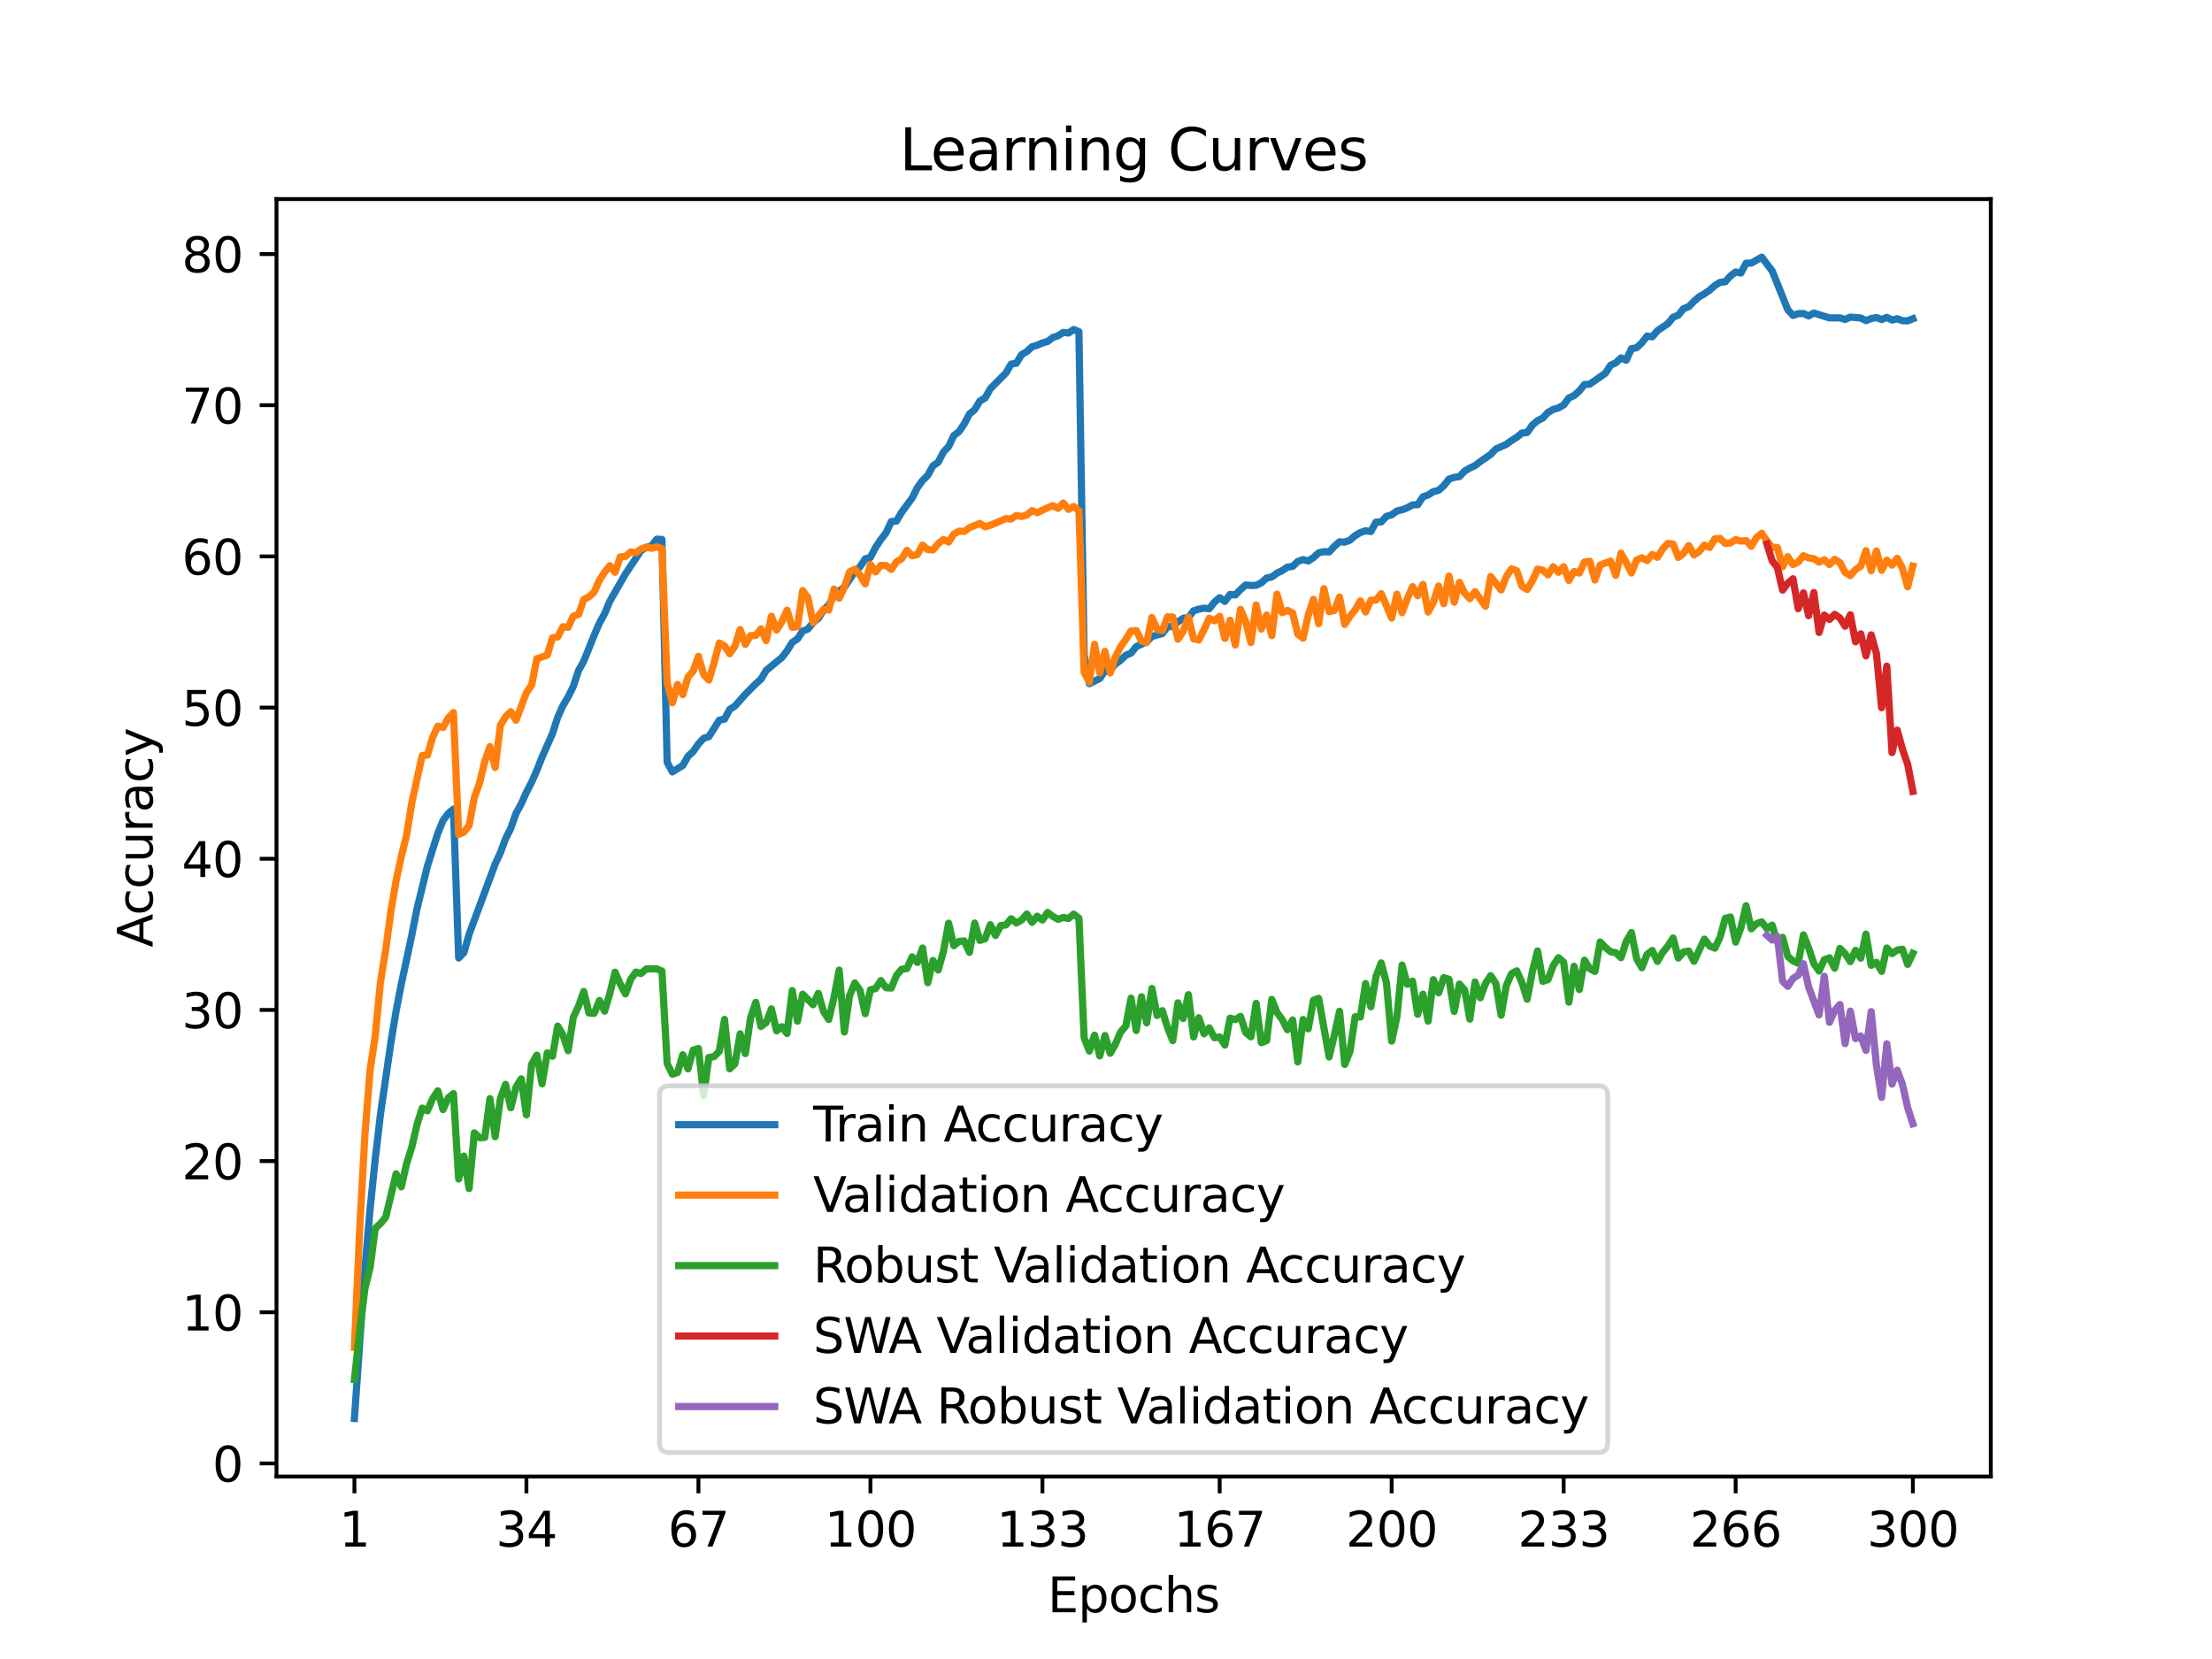 <?xml version="1.0" encoding="utf-8" standalone="no"?>
<!DOCTYPE svg PUBLIC "-//W3C//DTD SVG 1.1//EN"
  "http://www.w3.org/Graphics/SVG/1.1/DTD/svg11.dtd">
<svg xmlns:xlink="http://www.w3.org/1999/xlink" width="460.8pt" height="345.6pt" viewBox="0 0 460.8 345.6" xmlns="http://www.w3.org/2000/svg" version="1.1">
 <defs>
  <style type="text/css">*{stroke-linejoin: round; stroke-linecap: butt}</style>
 </defs>
 <g id="figure_1">
  <g id="patch_1">
   <path d="M 0 345.6 
L 460.8 345.6 
L 460.8 0 
L 0 0 
z
" style="fill: #ffffff"/>
  </g>
  <g id="axes_1">
   <g id="patch_2">
    <path d="M 57.6 307.584 
L 414.72 307.584 
L 414.72 41.472 
L 57.6 41.472 
z
" style="fill: #ffffff"/>
   </g>
   <g id="matplotlib.axis_1">
    <g id="xtick_1">
     <g id="line2d_1">
      <defs>
       <path id="mcae3801d14" d="M 0 0 
L 0 3.5 
" style="stroke: #000000; stroke-width: 0.8"/>
      </defs>
      <g>
       <use xlink:href="#mcae3801d14" x="73.833" y="307.584" style="stroke: #000000; stroke-width: 0.8"/>
      </g>
     </g>
     <g id="text_1">
      <!-- 1 -->
      <g transform="translate(70.651 322.182) scale(0.1 -0.1)">
       <defs>
        <path id="DejaVuSans-31" d="M 794 531 
L 1825 531 
L 1825 4091 
L 703 3866 
L 703 4441 
L 1819 4666 
L 2450 4666 
L 2450 531 
L 3481 531 
L 3481 0 
L 794 0 
L 794 531 
z
" transform="scale(0.016)"/>
       </defs>
       <use xlink:href="#DejaVuSans-31"/>
      </g>
     </g>
    </g>
    <g id="xtick_2">
     <g id="line2d_2">
      <g>
       <use xlink:href="#mcae3801d14" x="109.664" y="307.584" style="stroke: #000000; stroke-width: 0.8"/>
      </g>
     </g>
     <g id="text_2">
      <!-- 34 -->
      <g transform="translate(103.302 322.182) scale(0.1 -0.1)">
       <defs>
        <path id="DejaVuSans-33" d="M 2597 2516 
Q 3050 2419 3304 2112 
Q 3559 1806 3559 1356 
Q 3559 666 3084 287 
Q 2609 -91 1734 -91 
Q 1441 -91 1130 -33 
Q 819 25 488 141 
L 488 750 
Q 750 597 1062 519 
Q 1375 441 1716 441 
Q 2309 441 2620 675 
Q 2931 909 2931 1356 
Q 2931 1769 2642 2001 
Q 2353 2234 1838 2234 
L 1294 2234 
L 1294 2753 
L 1863 2753 
Q 2328 2753 2575 2939 
Q 2822 3125 2822 3475 
Q 2822 3834 2567 4026 
Q 2313 4219 1838 4219 
Q 1578 4219 1281 4162 
Q 984 4106 628 3988 
L 628 4550 
Q 988 4650 1302 4700 
Q 1616 4750 1894 4750 
Q 2613 4750 3031 4423 
Q 3450 4097 3450 3541 
Q 3450 3153 3228 2886 
Q 3006 2619 2597 2516 
z
" transform="scale(0.016)"/>
        <path id="DejaVuSans-34" d="M 2419 4116 
L 825 1625 
L 2419 1625 
L 2419 4116 
z
M 2253 4666 
L 3047 4666 
L 3047 1625 
L 3713 1625 
L 3713 1100 
L 3047 1100 
L 3047 0 
L 2419 0 
L 2419 1100 
L 313 1100 
L 313 1709 
L 2253 4666 
z
" transform="scale(0.016)"/>
       </defs>
       <use xlink:href="#DejaVuSans-33"/>
       <use xlink:href="#DejaVuSans-34" x="63.623"/>
      </g>
     </g>
    </g>
    <g id="xtick_3">
     <g id="line2d_3">
      <g>
       <use xlink:href="#mcae3801d14" x="145.496" y="307.584" style="stroke: #000000; stroke-width: 0.8"/>
      </g>
     </g>
     <g id="text_3">
      <!-- 67 -->
      <g transform="translate(139.133 322.182) scale(0.1 -0.1)">
       <defs>
        <path id="DejaVuSans-36" d="M 2113 2584 
Q 1688 2584 1439 2293 
Q 1191 2003 1191 1497 
Q 1191 994 1439 701 
Q 1688 409 2113 409 
Q 2538 409 2786 701 
Q 3034 994 3034 1497 
Q 3034 2003 2786 2293 
Q 2538 2584 2113 2584 
z
M 3366 4563 
L 3366 3988 
Q 3128 4100 2886 4159 
Q 2644 4219 2406 4219 
Q 1781 4219 1451 3797 
Q 1122 3375 1075 2522 
Q 1259 2794 1537 2939 
Q 1816 3084 2150 3084 
Q 2853 3084 3261 2657 
Q 3669 2231 3669 1497 
Q 3669 778 3244 343 
Q 2819 -91 2113 -91 
Q 1303 -91 875 529 
Q 447 1150 447 2328 
Q 447 3434 972 4092 
Q 1497 4750 2381 4750 
Q 2619 4750 2861 4703 
Q 3103 4656 3366 4563 
z
" transform="scale(0.016)"/>
        <path id="DejaVuSans-37" d="M 525 4666 
L 3525 4666 
L 3525 4397 
L 1831 0 
L 1172 0 
L 2766 4134 
L 525 4134 
L 525 4666 
z
" transform="scale(0.016)"/>
       </defs>
       <use xlink:href="#DejaVuSans-36"/>
       <use xlink:href="#DejaVuSans-37" x="63.623"/>
      </g>
     </g>
    </g>
    <g id="xtick_4">
     <g id="line2d_4">
      <g>
       <use xlink:href="#mcae3801d14" x="181.327" y="307.584" style="stroke: #000000; stroke-width: 0.8"/>
      </g>
     </g>
     <g id="text_4">
      <!-- 100 -->
      <g transform="translate(171.783 322.182) scale(0.1 -0.1)">
       <defs>
        <path id="DejaVuSans-30" d="M 2034 4250 
Q 1547 4250 1301 3770 
Q 1056 3291 1056 2328 
Q 1056 1369 1301 889 
Q 1547 409 2034 409 
Q 2525 409 2770 889 
Q 3016 1369 3016 2328 
Q 3016 3291 2770 3770 
Q 2525 4250 2034 4250 
z
M 2034 4750 
Q 2819 4750 3233 4129 
Q 3647 3509 3647 2328 
Q 3647 1150 3233 529 
Q 2819 -91 2034 -91 
Q 1250 -91 836 529 
Q 422 1150 422 2328 
Q 422 3509 836 4129 
Q 1250 4750 2034 4750 
z
" transform="scale(0.016)"/>
       </defs>
       <use xlink:href="#DejaVuSans-31"/>
       <use xlink:href="#DejaVuSans-30" x="63.623"/>
       <use xlink:href="#DejaVuSans-30" x="127.246"/>
      </g>
     </g>
    </g>
    <g id="xtick_5">
     <g id="line2d_5">
      <g>
       <use xlink:href="#mcae3801d14" x="217.158" y="307.584" style="stroke: #000000; stroke-width: 0.8"/>
      </g>
     </g>
     <g id="text_5">
      <!-- 133 -->
      <g transform="translate(207.615 322.182) scale(0.1 -0.1)">
       <use xlink:href="#DejaVuSans-31"/>
       <use xlink:href="#DejaVuSans-33" x="63.623"/>
       <use xlink:href="#DejaVuSans-33" x="127.246"/>
      </g>
     </g>
    </g>
    <g id="xtick_6">
     <g id="line2d_6">
      <g>
       <use xlink:href="#mcae3801d14" x="254.076" y="307.584" style="stroke: #000000; stroke-width: 0.8"/>
      </g>
     </g>
     <g id="text_6">
      <!-- 167 -->
      <g transform="translate(244.532 322.182) scale(0.1 -0.1)">
       <use xlink:href="#DejaVuSans-31"/>
       <use xlink:href="#DejaVuSans-36" x="63.623"/>
       <use xlink:href="#DejaVuSans-37" x="127.246"/>
      </g>
     </g>
    </g>
    <g id="xtick_7">
     <g id="line2d_7">
      <g>
       <use xlink:href="#mcae3801d14" x="289.907" y="307.584" style="stroke: #000000; stroke-width: 0.8"/>
      </g>
     </g>
     <g id="text_7">
      <!-- 200 -->
      <g transform="translate(280.363 322.182) scale(0.1 -0.1)">
       <defs>
        <path id="DejaVuSans-32" d="M 1228 531 
L 3431 531 
L 3431 0 
L 469 0 
L 469 531 
Q 828 903 1448 1529 
Q 2069 2156 2228 2338 
Q 2531 2678 2651 2914 
Q 2772 3150 2772 3378 
Q 2772 3750 2511 3984 
Q 2250 4219 1831 4219 
Q 1534 4219 1204 4116 
Q 875 4013 500 3803 
L 500 4441 
Q 881 4594 1212 4672 
Q 1544 4750 1819 4750 
Q 2544 4750 2975 4387 
Q 3406 4025 3406 3419 
Q 3406 3131 3298 2873 
Q 3191 2616 2906 2266 
Q 2828 2175 2409 1742 
Q 1991 1309 1228 531 
z
" transform="scale(0.016)"/>
       </defs>
       <use xlink:href="#DejaVuSans-32"/>
       <use xlink:href="#DejaVuSans-30" x="63.623"/>
       <use xlink:href="#DejaVuSans-30" x="127.246"/>
      </g>
     </g>
    </g>
    <g id="xtick_8">
     <g id="line2d_8">
      <g>
       <use xlink:href="#mcae3801d14" x="325.739" y="307.584" style="stroke: #000000; stroke-width: 0.8"/>
      </g>
     </g>
     <g id="text_8">
      <!-- 233 -->
      <g transform="translate(316.195 322.182) scale(0.1 -0.1)">
       <use xlink:href="#DejaVuSans-32"/>
       <use xlink:href="#DejaVuSans-33" x="63.623"/>
       <use xlink:href="#DejaVuSans-33" x="127.246"/>
      </g>
     </g>
    </g>
    <g id="xtick_9">
     <g id="line2d_9">
      <g>
       <use xlink:href="#mcae3801d14" x="361.57" y="307.584" style="stroke: #000000; stroke-width: 0.8"/>
      </g>
     </g>
     <g id="text_9">
      <!-- 266 -->
      <g transform="translate(352.026 322.182) scale(0.1 -0.1)">
       <use xlink:href="#DejaVuSans-32"/>
       <use xlink:href="#DejaVuSans-36" x="63.623"/>
       <use xlink:href="#DejaVuSans-36" x="127.246"/>
      </g>
     </g>
    </g>
    <g id="xtick_10">
     <g id="line2d_10">
      <g>
       <use xlink:href="#mcae3801d14" x="398.487" y="307.584" style="stroke: #000000; stroke-width: 0.8"/>
      </g>
     </g>
     <g id="text_10">
      <!-- 300 -->
      <g transform="translate(388.944 322.182) scale(0.1 -0.1)">
       <use xlink:href="#DejaVuSans-33"/>
       <use xlink:href="#DejaVuSans-30" x="63.623"/>
       <use xlink:href="#DejaVuSans-30" x="127.246"/>
      </g>
     </g>
    </g>
    <g id="text_11">
     <!-- Epochs -->
     <g transform="translate(218.244 335.861) scale(0.1 -0.1)">
      <defs>
       <path id="DejaVuSans-45" d="M 628 4666 
L 3578 4666 
L 3578 4134 
L 1259 4134 
L 1259 2753 
L 3481 2753 
L 3481 2222 
L 1259 2222 
L 1259 531 
L 3634 531 
L 3634 0 
L 628 0 
L 628 4666 
z
" transform="scale(0.016)"/>
       <path id="DejaVuSans-70" d="M 1159 525 
L 1159 -1331 
L 581 -1331 
L 581 3500 
L 1159 3500 
L 1159 2969 
Q 1341 3281 1617 3432 
Q 1894 3584 2278 3584 
Q 2916 3584 3314 3078 
Q 3713 2572 3713 1747 
Q 3713 922 3314 415 
Q 2916 -91 2278 -91 
Q 1894 -91 1617 61 
Q 1341 213 1159 525 
z
M 3116 1747 
Q 3116 2381 2855 2742 
Q 2594 3103 2138 3103 
Q 1681 3103 1420 2742 
Q 1159 2381 1159 1747 
Q 1159 1113 1420 752 
Q 1681 391 2138 391 
Q 2594 391 2855 752 
Q 3116 1113 3116 1747 
z
" transform="scale(0.016)"/>
       <path id="DejaVuSans-6f" d="M 1959 3097 
Q 1497 3097 1228 2736 
Q 959 2375 959 1747 
Q 959 1119 1226 758 
Q 1494 397 1959 397 
Q 2419 397 2687 759 
Q 2956 1122 2956 1747 
Q 2956 2369 2687 2733 
Q 2419 3097 1959 3097 
z
M 1959 3584 
Q 2709 3584 3137 3096 
Q 3566 2609 3566 1747 
Q 3566 888 3137 398 
Q 2709 -91 1959 -91 
Q 1206 -91 779 398 
Q 353 888 353 1747 
Q 353 2609 779 3096 
Q 1206 3584 1959 3584 
z
" transform="scale(0.016)"/>
       <path id="DejaVuSans-63" d="M 3122 3366 
L 3122 2828 
Q 2878 2963 2633 3030 
Q 2388 3097 2138 3097 
Q 1578 3097 1268 2742 
Q 959 2388 959 1747 
Q 959 1106 1268 751 
Q 1578 397 2138 397 
Q 2388 397 2633 464 
Q 2878 531 3122 666 
L 3122 134 
Q 2881 22 2623 -34 
Q 2366 -91 2075 -91 
Q 1284 -91 818 406 
Q 353 903 353 1747 
Q 353 2603 823 3093 
Q 1294 3584 2113 3584 
Q 2378 3584 2631 3529 
Q 2884 3475 3122 3366 
z
" transform="scale(0.016)"/>
       <path id="DejaVuSans-68" d="M 3513 2113 
L 3513 0 
L 2938 0 
L 2938 2094 
Q 2938 2591 2744 2837 
Q 2550 3084 2163 3084 
Q 1697 3084 1428 2787 
Q 1159 2491 1159 1978 
L 1159 0 
L 581 0 
L 581 4863 
L 1159 4863 
L 1159 2956 
Q 1366 3272 1645 3428 
Q 1925 3584 2291 3584 
Q 2894 3584 3203 3211 
Q 3513 2838 3513 2113 
z
" transform="scale(0.016)"/>
       <path id="DejaVuSans-73" d="M 2834 3397 
L 2834 2853 
Q 2591 2978 2328 3040 
Q 2066 3103 1784 3103 
Q 1356 3103 1142 2972 
Q 928 2841 928 2578 
Q 928 2378 1081 2264 
Q 1234 2150 1697 2047 
L 1894 2003 
Q 2506 1872 2764 1633 
Q 3022 1394 3022 966 
Q 3022 478 2636 193 
Q 2250 -91 1575 -91 
Q 1294 -91 989 -36 
Q 684 19 347 128 
L 347 722 
Q 666 556 975 473 
Q 1284 391 1588 391 
Q 1994 391 2212 530 
Q 2431 669 2431 922 
Q 2431 1156 2273 1281 
Q 2116 1406 1581 1522 
L 1381 1569 
Q 847 1681 609 1914 
Q 372 2147 372 2553 
Q 372 3047 722 3315 
Q 1072 3584 1716 3584 
Q 2034 3584 2315 3537 
Q 2597 3491 2834 3397 
z
" transform="scale(0.016)"/>
      </defs>
      <use xlink:href="#DejaVuSans-45"/>
      <use xlink:href="#DejaVuSans-70" x="63.184"/>
      <use xlink:href="#DejaVuSans-6f" x="126.66"/>
      <use xlink:href="#DejaVuSans-63" x="187.842"/>
      <use xlink:href="#DejaVuSans-68" x="242.822"/>
      <use xlink:href="#DejaVuSans-73" x="306.201"/>
     </g>
    </g>
   </g>
   <g id="matplotlib.axis_2">
    <g id="ytick_1">
     <g id="line2d_11">
      <defs>
       <path id="m3129cc3597" d="M 0 0 
L -3.5 0 
" style="stroke: #000000; stroke-width: 0.8"/>
      </defs>
      <g>
       <use xlink:href="#m3129cc3597" x="57.6" y="304.86" style="stroke: #000000; stroke-width: 0.8"/>
      </g>
     </g>
     <g id="text_12">
      <!-- 0 -->
      <g transform="translate(44.237 308.659) scale(0.1 -0.1)">
       <use xlink:href="#DejaVuSans-30"/>
      </g>
     </g>
    </g>
    <g id="ytick_2">
     <g id="line2d_12">
      <g>
       <use xlink:href="#m3129cc3597" x="57.6" y="273.368" style="stroke: #000000; stroke-width: 0.8"/>
      </g>
     </g>
     <g id="text_13">
      <!-- 10 -->
      <g transform="translate(37.875 277.167) scale(0.1 -0.1)">
       <use xlink:href="#DejaVuSans-31"/>
       <use xlink:href="#DejaVuSans-30" x="63.623"/>
      </g>
     </g>
    </g>
    <g id="ytick_3">
     <g id="line2d_13">
      <g>
       <use xlink:href="#m3129cc3597" x="57.6" y="241.876" style="stroke: #000000; stroke-width: 0.8"/>
      </g>
     </g>
     <g id="text_14">
      <!-- 20 -->
      <g transform="translate(37.875 245.676) scale(0.1 -0.1)">
       <use xlink:href="#DejaVuSans-32"/>
       <use xlink:href="#DejaVuSans-30" x="63.623"/>
      </g>
     </g>
    </g>
    <g id="ytick_4">
     <g id="line2d_14">
      <g>
       <use xlink:href="#m3129cc3597" x="57.6" y="210.385" style="stroke: #000000; stroke-width: 0.8"/>
      </g>
     </g>
     <g id="text_15">
      <!-- 30 -->
      <g transform="translate(37.875 214.184) scale(0.1 -0.1)">
       <use xlink:href="#DejaVuSans-33"/>
       <use xlink:href="#DejaVuSans-30" x="63.623"/>
      </g>
     </g>
    </g>
    <g id="ytick_5">
     <g id="line2d_15">
      <g>
       <use xlink:href="#m3129cc3597" x="57.6" y="178.893" style="stroke: #000000; stroke-width: 0.8"/>
      </g>
     </g>
     <g id="text_16">
      <!-- 40 -->
      <g transform="translate(37.875 182.692) scale(0.1 -0.1)">
       <use xlink:href="#DejaVuSans-34"/>
       <use xlink:href="#DejaVuSans-30" x="63.623"/>
      </g>
     </g>
    </g>
    <g id="ytick_6">
     <g id="line2d_16">
      <g>
       <use xlink:href="#m3129cc3597" x="57.6" y="147.401" style="stroke: #000000; stroke-width: 0.8"/>
      </g>
     </g>
     <g id="text_17">
      <!-- 50 -->
      <g transform="translate(37.875 151.2) scale(0.1 -0.1)">
       <defs>
        <path id="DejaVuSans-35" d="M 691 4666 
L 3169 4666 
L 3169 4134 
L 1269 4134 
L 1269 2991 
Q 1406 3038 1543 3061 
Q 1681 3084 1819 3084 
Q 2600 3084 3056 2656 
Q 3513 2228 3513 1497 
Q 3513 744 3044 326 
Q 2575 -91 1722 -91 
Q 1428 -91 1123 -41 
Q 819 9 494 109 
L 494 744 
Q 775 591 1075 516 
Q 1375 441 1709 441 
Q 2250 441 2565 725 
Q 2881 1009 2881 1497 
Q 2881 1984 2565 2268 
Q 2250 2553 1709 2553 
Q 1456 2553 1204 2497 
Q 953 2441 691 2322 
L 691 4666 
z
" transform="scale(0.016)"/>
       </defs>
       <use xlink:href="#DejaVuSans-35"/>
       <use xlink:href="#DejaVuSans-30" x="63.623"/>
      </g>
     </g>
    </g>
    <g id="ytick_7">
     <g id="line2d_17">
      <g>
       <use xlink:href="#m3129cc3597" x="57.6" y="115.909" style="stroke: #000000; stroke-width: 0.8"/>
      </g>
     </g>
     <g id="text_18">
      <!-- 60 -->
      <g transform="translate(37.875 119.708) scale(0.1 -0.1)">
       <use xlink:href="#DejaVuSans-36"/>
       <use xlink:href="#DejaVuSans-30" x="63.623"/>
      </g>
     </g>
    </g>
    <g id="ytick_8">
     <g id="line2d_18">
      <g>
       <use xlink:href="#m3129cc3597" x="57.6" y="84.417" style="stroke: #000000; stroke-width: 0.8"/>
      </g>
     </g>
     <g id="text_19">
      <!-- 70 -->
      <g transform="translate(37.875 88.217) scale(0.1 -0.1)">
       <use xlink:href="#DejaVuSans-37"/>
       <use xlink:href="#DejaVuSans-30" x="63.623"/>
      </g>
     </g>
    </g>
    <g id="ytick_9">
     <g id="line2d_19">
      <g>
       <use xlink:href="#m3129cc3597" x="57.6" y="52.926" style="stroke: #000000; stroke-width: 0.8"/>
      </g>
     </g>
     <g id="text_20">
      <!-- 80 -->
      <g transform="translate(37.875 56.725) scale(0.1 -0.1)">
       <defs>
        <path id="DejaVuSans-38" d="M 2034 2216 
Q 1584 2216 1326 1975 
Q 1069 1734 1069 1313 
Q 1069 891 1326 650 
Q 1584 409 2034 409 
Q 2484 409 2743 651 
Q 3003 894 3003 1313 
Q 3003 1734 2745 1975 
Q 2488 2216 2034 2216 
z
M 1403 2484 
Q 997 2584 770 2862 
Q 544 3141 544 3541 
Q 544 4100 942 4425 
Q 1341 4750 2034 4750 
Q 2731 4750 3128 4425 
Q 3525 4100 3525 3541 
Q 3525 3141 3298 2862 
Q 3072 2584 2669 2484 
Q 3125 2378 3379 2068 
Q 3634 1759 3634 1313 
Q 3634 634 3220 271 
Q 2806 -91 2034 -91 
Q 1263 -91 848 271 
Q 434 634 434 1313 
Q 434 1759 690 2068 
Q 947 2378 1403 2484 
z
M 1172 3481 
Q 1172 3119 1398 2916 
Q 1625 2713 2034 2713 
Q 2441 2713 2670 2916 
Q 2900 3119 2900 3481 
Q 2900 3844 2670 4047 
Q 2441 4250 2034 4250 
Q 1625 4250 1398 4047 
Q 1172 3844 1172 3481 
z
" transform="scale(0.016)"/>
       </defs>
       <use xlink:href="#DejaVuSans-38"/>
       <use xlink:href="#DejaVuSans-30" x="63.623"/>
      </g>
     </g>
    </g>
    <g id="text_21">
     <!-- Accuracy -->
     <g transform="translate(31.795 197.356) rotate(-90) scale(0.1 -0.1)">
      <defs>
       <path id="DejaVuSans-41" d="M 2188 4044 
L 1331 1722 
L 3047 1722 
L 2188 4044 
z
M 1831 4666 
L 2547 4666 
L 4325 0 
L 3669 0 
L 3244 1197 
L 1141 1197 
L 716 0 
L 50 0 
L 1831 4666 
z
" transform="scale(0.016)"/>
       <path id="DejaVuSans-75" d="M 544 1381 
L 544 3500 
L 1119 3500 
L 1119 1403 
Q 1119 906 1312 657 
Q 1506 409 1894 409 
Q 2359 409 2629 706 
Q 2900 1003 2900 1516 
L 2900 3500 
L 3475 3500 
L 3475 0 
L 2900 0 
L 2900 538 
Q 2691 219 2414 64 
Q 2138 -91 1772 -91 
Q 1169 -91 856 284 
Q 544 659 544 1381 
z
M 1991 3584 
L 1991 3584 
z
" transform="scale(0.016)"/>
       <path id="DejaVuSans-72" d="M 2631 2963 
Q 2534 3019 2420 3045 
Q 2306 3072 2169 3072 
Q 1681 3072 1420 2755 
Q 1159 2438 1159 1844 
L 1159 0 
L 581 0 
L 581 3500 
L 1159 3500 
L 1159 2956 
Q 1341 3275 1631 3429 
Q 1922 3584 2338 3584 
Q 2397 3584 2469 3576 
Q 2541 3569 2628 3553 
L 2631 2963 
z
" transform="scale(0.016)"/>
       <path id="DejaVuSans-61" d="M 2194 1759 
Q 1497 1759 1228 1600 
Q 959 1441 959 1056 
Q 959 750 1161 570 
Q 1363 391 1709 391 
Q 2188 391 2477 730 
Q 2766 1069 2766 1631 
L 2766 1759 
L 2194 1759 
z
M 3341 1997 
L 3341 0 
L 2766 0 
L 2766 531 
Q 2569 213 2275 61 
Q 1981 -91 1556 -91 
Q 1019 -91 701 211 
Q 384 513 384 1019 
Q 384 1609 779 1909 
Q 1175 2209 1959 2209 
L 2766 2209 
L 2766 2266 
Q 2766 2663 2505 2880 
Q 2244 3097 1772 3097 
Q 1472 3097 1187 3025 
Q 903 2953 641 2809 
L 641 3341 
Q 956 3463 1253 3523 
Q 1550 3584 1831 3584 
Q 2591 3584 2966 3190 
Q 3341 2797 3341 1997 
z
" transform="scale(0.016)"/>
       <path id="DejaVuSans-79" d="M 2059 -325 
Q 1816 -950 1584 -1140 
Q 1353 -1331 966 -1331 
L 506 -1331 
L 506 -850 
L 844 -850 
Q 1081 -850 1212 -737 
Q 1344 -625 1503 -206 
L 1606 56 
L 191 3500 
L 800 3500 
L 1894 763 
L 2988 3500 
L 3597 3500 
L 2059 -325 
z
" transform="scale(0.016)"/>
      </defs>
      <use xlink:href="#DejaVuSans-41"/>
      <use xlink:href="#DejaVuSans-63" x="66.658"/>
      <use xlink:href="#DejaVuSans-63" x="121.639"/>
      <use xlink:href="#DejaVuSans-75" x="176.619"/>
      <use xlink:href="#DejaVuSans-72" x="239.998"/>
      <use xlink:href="#DejaVuSans-61" x="281.111"/>
      <use xlink:href="#DejaVuSans-63" x="342.391"/>
      <use xlink:href="#DejaVuSans-79" x="397.371"/>
     </g>
    </g>
   </g>
   <g id="line2d_20">
    <path d="M 73.833 295.488 
L 76.004 264.437 
L 77.09 251.932 
L 78.176 241.388 
L 79.262 232.092 
L 81.433 217.165 
L 82.519 210.592 
L 83.605 204.981 
L 85.777 194.831 
L 86.862 189.354 
L 89.034 180.448 
L 91.206 173.593 
L 92.291 170.932 
L 93.377 169.458 
L 94.463 168.551 
L 95.549 199.564 
L 96.635 198.462 
L 97.72 194.632 
L 103.149 180.008 
L 104.235 177.636 
L 105.321 174.704 
L 106.407 172.553 
L 107.493 169.445 
L 108.578 167.474 
L 109.664 165.027 
L 110.75 162.939 
L 111.836 160.486 
L 112.922 157.718 
L 115.093 152.814 
L 116.179 149.423 
L 117.265 147.007 
L 118.351 145.184 
L 119.436 142.967 
L 120.522 139.676 
L 121.608 137.736 
L 123.78 132.326 
L 124.865 129.794 
L 125.951 127.848 
L 127.037 125.243 
L 130.294 119.556 
L 133.552 114.675 
L 134.638 114.039 
L 135.723 113.727 
L 136.809 112.325 
L 137.895 112.373 
L 138.981 158.801 
L 140.067 160.801 
L 142.238 159.459 
L 143.324 157.551 
L 144.41 156.543 
L 145.496 154.965 
L 146.581 153.806 
L 147.667 153.454 
L 149.839 150.027 
L 150.925 149.81 
L 152.01 147.782 
L 153.096 147.089 
L 155.268 144.633 
L 157.439 142.447 
L 158.525 141.484 
L 159.611 139.66 
L 162.868 136.983 
L 163.954 135.582 
L 165.04 133.812 
L 166.126 133.107 
L 167.212 131.457 
L 168.297 131.047 
L 169.383 129.703 
L 170.469 128.837 
L 171.555 127.105 
L 172.641 126.031 
L 173.726 124.16 
L 174.812 123.121 
L 175.898 122.337 
L 178.07 119.093 
L 179.155 118.076 
L 180.241 116.426 
L 181.327 116.101 
L 182.413 114.01 
L 183.499 112.392 
L 184.584 110.981 
L 185.67 108.66 
L 186.756 108.546 
L 187.842 106.692 
L 190.013 103.756 
L 191.099 101.599 
L 192.185 100.094 
L 193.271 99.026 
L 194.357 97.039 
L 195.442 96.296 
L 196.528 94.183 
L 197.614 93.034 
L 198.7 90.716 
L 199.786 89.91 
L 200.871 88.303 
L 201.957 86.234 
L 203.043 85.337 
L 204.129 83.539 
L 205.215 82.922 
L 206.3 80.978 
L 209.558 77.691 
L 210.644 75.845 
L 211.729 75.672 
L 212.815 73.874 
L 213.901 73.244 
L 214.987 72.239 
L 216.073 71.915 
L 217.158 71.436 
L 218.244 71.137 
L 219.33 70.296 
L 220.416 69.956 
L 221.502 69.248 
L 222.587 69.367 
L 223.673 68.643 
L 224.759 69.1 
L 225.845 136.382 
L 226.931 142.422 
L 229.102 141.342 
L 230.188 139.723 
L 231.274 139.575 
L 232.36 138.325 
L 233.445 137.553 
L 234.531 136.505 
L 235.617 136.048 
L 236.703 134.703 
L 238.875 133.696 
L 239.96 132.584 
L 242.132 131.979 
L 243.218 130.525 
L 244.304 130.521 
L 245.389 129.545 
L 246.475 128.799 
L 247.561 128.635 
L 248.647 127.24 
L 249.733 126.897 
L 250.818 126.698 
L 251.904 126.805 
L 252.99 125.439 
L 254.076 124.497 
L 255.162 125.278 
L 256.247 123.826 
L 257.333 123.949 
L 258.419 122.825 
L 259.505 121.864 
L 260.591 121.974 
L 261.676 121.93 
L 262.762 121.411 
L 263.848 120.419 
L 264.934 120.201 
L 266.02 119.395 
L 267.105 118.869 
L 268.191 118.139 
L 269.277 117.991 
L 270.363 116.955 
L 271.449 116.577 
L 272.534 116.863 
L 273.62 116.152 
L 274.706 115.157 
L 275.792 114.923 
L 276.878 114.986 
L 277.963 113.821 
L 279.049 112.858 
L 280.135 112.943 
L 281.221 112.527 
L 282.307 111.56 
L 283.392 110.937 
L 284.478 110.574 
L 285.564 110.735 
L 286.65 108.764 
L 287.736 108.723 
L 288.821 107.573 
L 289.907 107.252 
L 290.993 106.449 
L 292.079 106.207 
L 293.165 105.775 
L 294.25 105.174 
L 295.336 105.139 
L 296.422 103.505 
L 297.508 103.117 
L 298.594 102.415 
L 299.679 102.147 
L 300.765 101.19 
L 301.851 99.804 
L 302.937 99.445 
L 304.023 99.278 
L 305.108 98.138 
L 306.194 97.502 
L 307.28 97.001 
L 308.366 96.151 
L 310.537 94.671 
L 311.623 93.531 
L 313.795 92.564 
L 314.881 91.764 
L 315.966 91.103 
L 317.052 90.199 
L 318.138 90.102 
L 319.224 88.543 
L 320.31 87.636 
L 321.395 87.088 
L 322.481 85.913 
L 323.567 85.29 
L 324.653 84.984 
L 325.739 84.358 
L 326.824 82.896 
L 327.91 82.408 
L 328.996 81.448 
L 330.082 80.097 
L 331.168 80.031 
L 334.425 77.76 
L 335.511 76.094 
L 336.597 75.581 
L 337.682 74.554 
L 338.768 75.039 
L 339.854 72.646 
L 340.94 72.435 
L 342.026 71.411 
L 343.111 70.013 
L 344.197 70.161 
L 345.283 68.886 
L 347.455 67.418 
L 348.54 66.086 
L 349.626 65.658 
L 350.712 64.291 
L 351.798 63.885 
L 352.884 62.757 
L 353.969 61.831 
L 355.055 61.211 
L 356.141 60.449 
L 357.227 59.485 
L 358.313 58.815 
L 359.398 58.685 
L 360.484 57.489 
L 361.57 56.66 
L 362.656 56.881 
L 363.742 54.837 
L 364.827 54.809 
L 366.999 53.568 
L 369.171 56.437 
L 371.342 61.806 
L 372.428 64.511 
L 373.514 65.708 
L 374.6 65.336 
L 375.685 65.305 
L 376.771 65.803 
L 377.857 65.214 
L 381.114 66.218 
L 383.286 66.215 
L 384.372 66.546 
L 385.458 66.061 
L 387.629 66.24 
L 388.715 66.795 
L 389.801 66.363 
L 390.887 66.143 
L 391.972 66.577 
L 393.058 66.121 
L 394.144 66.669 
L 395.23 66.398 
L 396.316 66.817 
L 397.401 66.839 
L 398.487 66.404 
L 398.487 66.404 
" clip-path="url(#p8de2b9b916)" style="fill: none; stroke: #1f77b4; stroke-width: 1.5; stroke-linecap: square"/>
   </g>
   <g id="line2d_21">
    <path d="M 73.833 280.674 
L 74.919 256.205 
L 76.004 236.617 
L 77.09 222.95 
L 78.176 215.707 
L 79.262 204.527 
L 80.348 197.882 
L 81.433 189.82 
L 82.519 183.428 
L 83.605 178.42 
L 84.691 174.012 
L 85.777 167.304 
L 87.948 157.384 
L 89.034 157.321 
L 90.12 153.605 
L 91.206 151.274 
L 92.291 151.558 
L 93.377 149.574 
L 94.463 148.44 
L 95.549 173.823 
L 96.635 173.35 
L 97.72 171.965 
L 98.806 166.17 
L 99.892 163.147 
L 100.978 158.644 
L 102.064 155.526 
L 103.149 159.872 
L 104.235 151.117 
L 105.321 149.322 
L 106.407 148.251 
L 107.493 150.046 
L 109.664 144.283 
L 110.75 142.709 
L 111.836 137.229 
L 114.007 136.473 
L 115.093 132.883 
L 116.179 132.694 
L 117.265 130.553 
L 118.351 130.679 
L 119.436 128.348 
L 120.522 128.002 
L 121.608 124.884 
L 122.694 124.317 
L 123.78 123.31 
L 124.865 120.885 
L 125.951 119.184 
L 127.037 117.83 
L 128.123 119.216 
L 129.209 116.004 
L 130.294 115.909 
L 131.38 114.996 
L 132.466 115.122 
L 133.552 114.366 
L 134.638 113.988 
L 135.723 114.209 
L 136.809 113.925 
L 137.895 114.303 
L 138.981 142.268 
L 140.067 146.393 
L 141.152 142.583 
L 142.238 144.693 
L 143.324 141.04 
L 144.41 139.78 
L 145.496 136.725 
L 146.581 140.504 
L 147.667 141.669 
L 148.753 138.079 
L 149.839 133.954 
L 150.925 134.552 
L 152.01 136.19 
L 153.096 134.615 
L 154.182 131.151 
L 155.268 134.237 
L 156.354 132.411 
L 157.439 132.379 
L 158.525 130.994 
L 159.611 133.45 
L 160.697 128.38 
L 161.783 131.246 
L 162.868 129.545 
L 163.954 127.12 
L 165.04 130.679 
L 166.126 130.553 
L 167.212 123.026 
L 168.297 124.506 
L 169.383 129.734 
L 171.555 126.931 
L 172.641 127.089 
L 173.726 122.711 
L 174.812 124.632 
L 175.898 122.333 
L 176.984 119.121 
L 178.07 118.586 
L 179.155 119.814 
L 180.241 121.641 
L 181.327 117.578 
L 182.413 119.153 
L 183.499 117.767 
L 184.584 117.799 
L 185.67 118.617 
L 186.756 117.043 
L 187.842 116.413 
L 188.928 114.649 
L 190.013 115.783 
L 191.099 115.531 
L 192.185 113.547 
L 193.271 114.492 
L 194.357 114.555 
L 195.442 113.264 
L 196.528 112.382 
L 197.614 112.917 
L 198.7 111.248 
L 199.786 110.65 
L 200.871 110.713 
L 201.957 109.926 
L 204.129 109.044 
L 205.215 109.737 
L 206.3 109.422 
L 209.558 108.036 
L 210.644 108.131 
L 211.729 107.375 
L 212.815 107.595 
L 213.901 107.28 
L 214.987 106.367 
L 216.073 106.808 
L 218.244 105.769 
L 219.33 105.328 
L 220.416 105.895 
L 221.502 104.793 
L 222.587 106.115 
L 223.673 105.517 
L 224.759 106.367 
L 225.845 140.095 
L 226.931 142.079 
L 228.016 134.206 
L 229.102 140.189 
L 230.188 135.686 
L 231.274 140.189 
L 232.36 136.883 
L 233.445 134.71 
L 234.531 133.198 
L 235.617 131.435 
L 236.703 131.372 
L 237.789 133.513 
L 238.875 133.859 
L 239.96 128.632 
L 241.046 131.12 
L 242.132 131.372 
L 243.218 128.506 
L 244.304 128.537 
L 245.389 133.167 
L 246.475 131.498 
L 247.561 128.537 
L 248.647 133.072 
L 249.733 133.324 
L 250.818 131.183 
L 251.904 128.789 
L 252.99 129.325 
L 254.076 128.38 
L 255.162 133.009 
L 256.247 129.199 
L 257.333 134.363 
L 258.419 126.931 
L 259.505 129.514 
L 260.591 133.859 
L 261.676 126.018 
L 262.762 131.057 
L 263.848 128.128 
L 264.934 132.411 
L 266.02 123.782 
L 267.105 127.624 
L 268.191 127.152 
L 269.277 127.687 
L 270.363 132.096 
L 271.449 132.946 
L 272.534 128.128 
L 273.62 124.853 
L 274.706 129.923 
L 275.792 122.617 
L 276.878 127.435 
L 277.963 127.183 
L 279.049 124.38 
L 280.135 130.08 
L 281.221 128.38 
L 282.307 127.057 
L 283.392 125.168 
L 284.478 127.498 
L 285.564 125.042 
L 286.65 125.01 
L 287.736 123.656 
L 289.907 128.758 
L 290.993 123.782 
L 292.079 127.624 
L 293.165 124.727 
L 294.25 122.208 
L 295.336 124.097 
L 296.422 121.735 
L 297.508 127.498 
L 298.594 125.483 
L 299.679 122.082 
L 300.765 125.766 
L 301.851 120.003 
L 302.937 125.451 
L 304.023 121.326 
L 305.108 123.53 
L 306.194 124.727 
L 307.28 123.247 
L 309.452 126.301 
L 310.537 120.098 
L 312.709 122.9 
L 313.795 120.098 
L 314.881 118.491 
L 315.966 118.901 
L 317.052 122.113 
L 318.138 122.806 
L 319.224 120.979 
L 320.31 118.554 
L 321.395 118.775 
L 322.481 119.751 
L 323.567 118.051 
L 324.653 119.216 
L 325.739 118.051 
L 326.824 120.916 
L 327.91 119.058 
L 328.996 119.373 
L 330.082 117.074 
L 331.168 116.917 
L 332.253 120.822 
L 333.339 117.704 
L 335.511 116.885 
L 336.597 119.846 
L 337.682 115.216 
L 338.768 117.169 
L 339.854 119.373 
L 340.94 116.633 
L 342.026 116.193 
L 343.111 116.791 
L 344.197 115.5 
L 345.283 116.098 
L 346.369 114.366 
L 347.455 113.201 
L 348.54 113.327 
L 349.626 116.13 
L 350.712 115.279 
L 351.798 113.642 
L 352.884 115.594 
L 353.969 114.901 
L 355.055 113.547 
L 356.141 114.051 
L 357.227 112.256 
L 358.313 112.162 
L 359.398 113.201 
L 360.484 113.106 
L 361.57 112.414 
L 362.656 112.728 
L 363.742 112.603 
L 364.827 113.799 
L 365.913 111.973 
L 366.999 111.091 
L 368.085 112.697 
L 369.171 114.02 
L 370.256 114.051 
L 371.342 118.082 
L 372.428 115.941 
L 373.514 117.61 
L 374.6 117.074 
L 375.685 115.752 
L 376.771 116.224 
L 377.857 116.382 
L 378.943 117.106 
L 380.029 116.602 
L 381.114 117.61 
L 382.2 116.508 
L 383.286 117.2 
L 384.372 119.247 
L 385.458 119.909 
L 386.543 118.649 
L 387.629 117.925 
L 388.715 114.712 
L 389.801 118.901 
L 390.887 114.775 
L 391.972 118.806 
L 393.058 116.696 
L 394.144 117.736 
L 395.23 116.287 
L 396.316 118.366 
L 397.401 122.239 
L 398.487 117.925 
L 398.487 117.925 
" clip-path="url(#p8de2b9b916)" style="fill: none; stroke: #ff7f0e; stroke-width: 1.5; stroke-linecap: square"/>
   </g>
   <g id="line2d_22">
    <path d="M 73.833 287.377 
L 74.919 277.343 
L 76.004 268.525 
L 77.09 264.094 
L 78.176 255.863 
L 79.262 254.886 
L 80.348 253.582 
L 82.519 244.526 
L 83.605 247.241 
L 84.691 242.419 
L 85.777 238.988 
L 86.862 234.318 
L 87.948 230.844 
L 89.034 231.408 
L 90.12 228.889 
L 91.206 227.238 
L 92.291 231.147 
L 93.377 228.693 
L 94.463 227.824 
L 95.549 245.612 
L 96.635 240.834 
L 97.72 247.588 
L 98.806 235.991 
L 99.892 237.012 
L 100.978 236.946 
L 102.064 228.867 
L 103.149 236.794 
L 104.235 228.845 
L 105.321 225.891 
L 106.407 230.778 
L 107.493 226.478 
L 108.578 224.74 
L 109.664 232.255 
L 110.75 221.678 
L 111.836 219.81 
L 112.922 225.783 
L 114.007 219.333 
L 115.093 220.028 
L 116.179 213.751 
L 117.265 215.575 
L 118.351 218.877 
L 119.436 211.883 
L 120.522 209.603 
L 121.608 206.54 
L 122.694 211.036 
L 123.78 211.101 
L 124.865 208.43 
L 125.951 210.645 
L 127.037 206.996 
L 128.123 202.522 
L 129.209 204.999 
L 130.294 207.04 
L 131.38 203.999 
L 132.466 202.501 
L 133.552 202.805 
L 134.638 201.828 
L 136.809 201.828 
L 137.895 202.284 
L 138.981 221.548 
L 140.067 223.785 
L 141.152 223.416 
L 142.238 219.723 
L 143.324 222.656 
L 144.41 218.746 
L 145.496 218.42 
L 146.581 228.237 
L 147.667 220.288 
L 148.753 220.115 
L 149.839 219.007 
L 150.925 212.361 
L 152.01 222.656 
L 153.096 221.613 
L 154.182 215.358 
L 155.268 219.485 
L 156.354 212.057 
L 157.439 208.799 
L 158.525 213.838 
L 159.611 213.013 
L 160.697 210.167 
L 161.783 214.75 
L 162.868 213.881 
L 163.954 215.293 
L 165.04 206.345 
L 166.126 212.73 
L 167.212 207.105 
L 169.383 209.299 
L 170.469 206.931 
L 171.555 210.71 
L 172.641 212.383 
L 173.726 207.843 
L 174.812 202.088 
L 175.898 214.989 
L 176.984 207.431 
L 178.07 204.759 
L 179.155 206.301 
L 180.241 211.167 
L 181.327 206.193 
L 182.413 205.932 
L 183.499 204.26 
L 184.584 205.758 
L 185.67 205.824 
L 186.756 203.196 
L 187.842 201.914 
L 188.928 201.784 
L 190.013 199.33 
L 191.099 200.503 
L 192.185 197.484 
L 193.271 204.716 
L 194.357 200.09 
L 195.442 202.066 
L 196.528 198.222 
L 197.614 192.315 
L 198.7 197.006 
L 199.786 196.116 
L 200.871 196.007 
L 201.957 198.396 
L 203.043 192.293 
L 204.129 195.898 
L 205.215 195.551 
L 206.3 192.641 
L 207.386 194.878 
L 208.472 192.814 
L 209.558 192.684 
L 210.644 191.381 
L 211.729 192.271 
L 212.815 191.663 
L 213.901 190.404 
L 214.987 192.141 
L 216.073 190.86 
L 217.158 191.663 
L 218.244 190.078 
L 219.33 190.903 
L 220.416 191.511 
L 221.502 191.12 
L 222.587 191.337 
L 223.673 190.425 
L 224.759 191.272 
L 225.845 216.205 
L 226.931 218.963 
L 228.016 215.641 
L 229.102 219.962 
L 230.188 215.706 
L 231.274 219.42 
L 232.36 217.508 
L 233.445 214.989 
L 234.531 213.729 
L 235.617 207.93 
L 236.703 214.685 
L 237.789 207.648 
L 238.875 213.078 
L 239.96 205.911 
L 241.046 211.536 
L 242.132 210.537 
L 243.218 214.077 
L 244.304 216.792 
L 245.389 208.908 
L 246.475 212.187 
L 247.561 207.214 
L 248.647 216.01 
L 249.733 212.013 
L 250.818 215.358 
L 251.904 214.12 
L 252.99 216.183 
L 254.076 216.01 
L 255.162 217.704 
L 256.247 212.1 
L 257.333 212.404 
L 258.419 211.731 
L 259.505 215.097 
L 260.591 215.988 
L 261.676 209.016 
L 262.762 217.204 
L 263.848 216.792 
L 264.934 208.191 
L 266.02 210.928 
L 267.105 212.383 
L 268.191 214.511 
L 269.277 212.47 
L 270.363 221.222 
L 271.449 212.383 
L 272.534 214.316 
L 273.62 208.365 
L 274.706 207.974 
L 276.878 220.18 
L 277.963 215.662 
L 279.049 210.667 
L 280.135 221.743 
L 281.221 219.007 
L 282.307 211.796 
L 283.392 211.861 
L 284.478 204.89 
L 285.564 209.733 
L 286.65 203.391 
L 287.736 200.59 
L 288.821 204.738 
L 289.907 216.878 
L 290.993 211.927 
L 292.079 201.046 
L 293.165 205.042 
L 294.25 204.39 
L 295.336 211.297 
L 296.422 207.105 
L 297.508 212.73 
L 298.594 204.086 
L 299.679 206.823 
L 300.765 203.674 
L 301.851 203.999 
L 302.937 210.689 
L 304.023 204.998 
L 305.108 206.215 
L 306.194 212.296 
L 307.28 204.564 
L 308.366 207.865 
L 309.452 204.89 
L 310.537 203.239 
L 311.623 204.912 
L 312.709 211.492 
L 313.795 205.281 
L 314.881 202.827 
L 315.966 202.24 
L 317.052 204.694 
L 318.138 208.169 
L 319.224 202.349 
L 320.31 198.092 
L 321.395 204.434 
L 322.481 204.064 
L 323.567 201.154 
L 324.653 199.504 
L 325.739 200.459 
L 326.824 208.756 
L 327.91 201.285 
L 328.996 206.128 
L 330.082 200.025 
L 331.168 201.784 
L 332.253 202.37 
L 333.339 196.224 
L 334.425 197.353 
L 335.511 198.266 
L 336.597 198.461 
L 337.682 199.504 
L 338.768 196.159 
L 339.854 194.269 
L 340.94 199.699 
L 342.026 201.61 
L 343.111 198.809 
L 344.197 198.005 
L 345.283 200.285 
L 346.369 198.396 
L 347.455 197.071 
L 348.54 195.399 
L 349.626 199.59 
L 350.712 198.309 
L 351.798 198.114 
L 352.884 200.264 
L 355.055 195.638 
L 356.141 197.071 
L 357.227 197.527 
L 358.313 195.268 
L 359.398 191.316 
L 360.484 191.033 
L 361.57 196.268 
L 362.656 193.27 
L 363.742 188.666 
L 364.827 193.488 
L 365.913 192.423 
L 366.999 192.032 
L 368.085 193.444 
L 369.171 192.727 
L 370.256 196.268 
L 371.342 195.268 
L 372.428 199.221 
L 373.514 200.177 
L 374.6 200.655 
L 375.685 194.747 
L 376.771 197.462 
L 377.857 200.742 
L 378.943 202.284 
L 380.029 199.938 
L 381.114 199.525 
L 382.2 201.697 
L 383.286 197.571 
L 384.372 198.678 
L 385.458 200.329 
L 386.543 197.962 
L 387.629 199.612 
L 388.715 194.595 
L 389.801 201.089 
L 390.887 200.481 
L 391.972 202.349 
L 393.058 197.484 
L 394.144 198.657 
L 395.23 197.918 
L 396.316 197.744 
L 397.401 200.894 
L 398.487 198.613 
L 398.487 198.613 
" clip-path="url(#p8de2b9b916)" style="fill: none; stroke: #2ca02c; stroke-width: 1.5; stroke-linecap: square"/>
   </g>
   <g id="line2d_23">
    <path d="M 368.085 113.327 
L 369.171 116.822 
L 370.256 118.208 
L 371.342 122.932 
L 372.428 121.483 
L 373.514 120.57 
L 374.6 126.805 
L 375.685 123.499 
L 376.771 128.254 
L 377.857 123.436 
L 378.943 131.75 
L 380.029 128.128 
L 381.114 129.041 
L 382.2 127.971 
L 383.286 128.726 
L 384.372 130.458 
L 385.458 128.065 
L 386.543 133.702 
L 387.629 132.033 
L 388.715 136.631 
L 389.801 132.253 
L 390.887 136.095 
L 391.972 147.432 
L 393.058 138.772 
L 394.144 156.786 
L 395.23 152.093 
L 396.316 156.061 
L 397.401 159.21 
L 398.487 164.847 
L 398.487 164.847 
" clip-path="url(#p8de2b9b916)" style="fill: none; stroke: #d62728; stroke-width: 1.5; stroke-linecap: square"/>
   </g>
   <g id="line2d_24">
    <path d="M 368.085 194.834 
L 369.171 195.833 
L 370.256 195.095 
L 371.342 204.39 
L 372.428 205.476 
L 373.514 203.826 
L 374.6 203.152 
L 375.685 200.763 
L 376.771 205.606 
L 378.943 211.427 
L 380.029 203.369 
L 381.114 212.969 
L 382.2 210.493 
L 383.286 209.255 
L 384.372 217.4 
L 385.458 210.623 
L 386.543 216.379 
L 387.629 215.814 
L 388.715 218.811 
L 389.801 210.732 
L 390.887 221.874 
L 391.972 228.606 
L 393.058 217.443 
L 394.144 225.848 
L 395.23 222.938 
L 396.316 225.892 
L 397.401 230.735 
L 398.487 234.101 
L 398.487 234.101 
" clip-path="url(#p8de2b9b916)" style="fill: none; stroke: #9467bd; stroke-width: 1.5; stroke-linecap: square"/>
   </g>
   <g id="patch_3">
    <path d="M 57.6 307.584 
L 57.6 41.472 
" style="fill: none; stroke: #000000; stroke-width: 0.8; stroke-linejoin: miter; stroke-linecap: square"/>
   </g>
   <g id="patch_4">
    <path d="M 414.72 307.584 
L 414.72 41.472 
" style="fill: none; stroke: #000000; stroke-width: 0.8; stroke-linejoin: miter; stroke-linecap: square"/>
   </g>
   <g id="patch_5">
    <path d="M 57.6 307.584 
L 414.72 307.584 
" style="fill: none; stroke: #000000; stroke-width: 0.8; stroke-linejoin: miter; stroke-linecap: square"/>
   </g>
   <g id="patch_6">
    <path d="M 57.6 41.472 
L 414.72 41.472 
" style="fill: none; stroke: #000000; stroke-width: 0.8; stroke-linejoin: miter; stroke-linecap: square"/>
   </g>
   <g id="text_22">
    <!-- Learning Curves -->
    <g transform="translate(187.376 35.472) scale(0.12 -0.12)">
     <defs>
      <path id="DejaVuSans-4c" d="M 628 4666 
L 1259 4666 
L 1259 531 
L 3531 531 
L 3531 0 
L 628 0 
L 628 4666 
z
" transform="scale(0.016)"/>
      <path id="DejaVuSans-65" d="M 3597 1894 
L 3597 1613 
L 953 1613 
Q 991 1019 1311 708 
Q 1631 397 2203 397 
Q 2534 397 2845 478 
Q 3156 559 3463 722 
L 3463 178 
Q 3153 47 2828 -22 
Q 2503 -91 2169 -91 
Q 1331 -91 842 396 
Q 353 884 353 1716 
Q 353 2575 817 3079 
Q 1281 3584 2069 3584 
Q 2775 3584 3186 3129 
Q 3597 2675 3597 1894 
z
M 3022 2063 
Q 3016 2534 2758 2815 
Q 2500 3097 2075 3097 
Q 1594 3097 1305 2825 
Q 1016 2553 972 2059 
L 3022 2063 
z
" transform="scale(0.016)"/>
      <path id="DejaVuSans-6e" d="M 3513 2113 
L 3513 0 
L 2938 0 
L 2938 2094 
Q 2938 2591 2744 2837 
Q 2550 3084 2163 3084 
Q 1697 3084 1428 2787 
Q 1159 2491 1159 1978 
L 1159 0 
L 581 0 
L 581 3500 
L 1159 3500 
L 1159 2956 
Q 1366 3272 1645 3428 
Q 1925 3584 2291 3584 
Q 2894 3584 3203 3211 
Q 3513 2838 3513 2113 
z
" transform="scale(0.016)"/>
      <path id="DejaVuSans-69" d="M 603 3500 
L 1178 3500 
L 1178 0 
L 603 0 
L 603 3500 
z
M 603 4863 
L 1178 4863 
L 1178 4134 
L 603 4134 
L 603 4863 
z
" transform="scale(0.016)"/>
      <path id="DejaVuSans-67" d="M 2906 1791 
Q 2906 2416 2648 2759 
Q 2391 3103 1925 3103 
Q 1463 3103 1205 2759 
Q 947 2416 947 1791 
Q 947 1169 1205 825 
Q 1463 481 1925 481 
Q 2391 481 2648 825 
Q 2906 1169 2906 1791 
z
M 3481 434 
Q 3481 -459 3084 -895 
Q 2688 -1331 1869 -1331 
Q 1566 -1331 1297 -1286 
Q 1028 -1241 775 -1147 
L 775 -588 
Q 1028 -725 1275 -790 
Q 1522 -856 1778 -856 
Q 2344 -856 2625 -561 
Q 2906 -266 2906 331 
L 2906 616 
Q 2728 306 2450 153 
Q 2172 0 1784 0 
Q 1141 0 747 490 
Q 353 981 353 1791 
Q 353 2603 747 3093 
Q 1141 3584 1784 3584 
Q 2172 3584 2450 3431 
Q 2728 3278 2906 2969 
L 2906 3500 
L 3481 3500 
L 3481 434 
z
" transform="scale(0.016)"/>
      <path id="DejaVuSans-20" transform="scale(0.016)"/>
      <path id="DejaVuSans-43" d="M 4122 4306 
L 4122 3641 
Q 3803 3938 3442 4084 
Q 3081 4231 2675 4231 
Q 1875 4231 1450 3742 
Q 1025 3253 1025 2328 
Q 1025 1406 1450 917 
Q 1875 428 2675 428 
Q 3081 428 3442 575 
Q 3803 722 4122 1019 
L 4122 359 
Q 3791 134 3420 21 
Q 3050 -91 2638 -91 
Q 1578 -91 968 557 
Q 359 1206 359 2328 
Q 359 3453 968 4101 
Q 1578 4750 2638 4750 
Q 3056 4750 3426 4639 
Q 3797 4528 4122 4306 
z
" transform="scale(0.016)"/>
      <path id="DejaVuSans-76" d="M 191 3500 
L 800 3500 
L 1894 563 
L 2988 3500 
L 3597 3500 
L 2284 0 
L 1503 0 
L 191 3500 
z
" transform="scale(0.016)"/>
     </defs>
     <use xlink:href="#DejaVuSans-4c"/>
     <use xlink:href="#DejaVuSans-65" x="53.963"/>
     <use xlink:href="#DejaVuSans-61" x="115.486"/>
     <use xlink:href="#DejaVuSans-72" x="176.766"/>
     <use xlink:href="#DejaVuSans-6e" x="216.129"/>
     <use xlink:href="#DejaVuSans-69" x="279.508"/>
     <use xlink:href="#DejaVuSans-6e" x="307.291"/>
     <use xlink:href="#DejaVuSans-67" x="370.67"/>
     <use xlink:href="#DejaVuSans-20" x="434.146"/>
     <use xlink:href="#DejaVuSans-43" x="465.934"/>
     <use xlink:href="#DejaVuSans-75" x="535.758"/>
     <use xlink:href="#DejaVuSans-72" x="599.137"/>
     <use xlink:href="#DejaVuSans-76" x="640.25"/>
     <use xlink:href="#DejaVuSans-65" x="699.43"/>
     <use xlink:href="#DejaVuSans-73" x="760.953"/>
    </g>
   </g>
   <g id="legend_1">
    <g id="patch_7">
     <path d="M 139.394 302.584 
L 332.926 302.584 
Q 334.926 302.584 334.926 300.584 
L 334.926 228.193 
Q 334.926 226.193 332.926 226.193 
L 139.394 226.193 
Q 137.394 226.193 137.394 228.193 
L 137.394 300.584 
Q 137.394 302.584 139.394 302.584 
z
" style="fill: #ffffff; opacity: 0.8; stroke: #cccccc; stroke-linejoin: miter"/>
    </g>
    <g id="line2d_25">
     <path d="M 141.394 234.292 
L 151.394 234.292 
L 161.394 234.292 
" style="fill: none; stroke: #1f77b4; stroke-width: 1.5; stroke-linecap: square"/>
    </g>
    <g id="text_23">
     <!-- Train Accuracy -->
     <g transform="translate(169.394 237.792) scale(0.1 -0.1)">
      <defs>
       <path id="DejaVuSans-54" d="M -19 4666 
L 3928 4666 
L 3928 4134 
L 2272 4134 
L 2272 0 
L 1638 0 
L 1638 4134 
L -19 4134 
L -19 4666 
z
" transform="scale(0.016)"/>
      </defs>
      <use xlink:href="#DejaVuSans-54"/>
      <use xlink:href="#DejaVuSans-72" x="46.334"/>
      <use xlink:href="#DejaVuSans-61" x="87.447"/>
      <use xlink:href="#DejaVuSans-69" x="148.727"/>
      <use xlink:href="#DejaVuSans-6e" x="176.51"/>
      <use xlink:href="#DejaVuSans-20" x="239.889"/>
      <use xlink:href="#DejaVuSans-41" x="271.676"/>
      <use xlink:href="#DejaVuSans-63" x="338.334"/>
      <use xlink:href="#DejaVuSans-63" x="393.314"/>
      <use xlink:href="#DejaVuSans-75" x="448.295"/>
      <use xlink:href="#DejaVuSans-72" x="511.674"/>
      <use xlink:href="#DejaVuSans-61" x="552.787"/>
      <use xlink:href="#DejaVuSans-63" x="614.066"/>
      <use xlink:href="#DejaVuSans-79" x="669.047"/>
     </g>
    </g>
    <g id="line2d_26">
     <path d="M 141.394 248.97 
L 151.394 248.97 
L 161.394 248.97 
" style="fill: none; stroke: #ff7f0e; stroke-width: 1.5; stroke-linecap: square"/>
    </g>
    <g id="text_24">
     <!-- Validation Accuracy -->
     <g transform="translate(169.394 252.47) scale(0.1 -0.1)">
      <defs>
       <path id="DejaVuSans-56" d="M 1831 0 
L 50 4666 
L 709 4666 
L 2188 738 
L 3669 4666 
L 4325 4666 
L 2547 0 
L 1831 0 
z
" transform="scale(0.016)"/>
       <path id="DejaVuSans-6c" d="M 603 4863 
L 1178 4863 
L 1178 0 
L 603 0 
L 603 4863 
z
" transform="scale(0.016)"/>
       <path id="DejaVuSans-64" d="M 2906 2969 
L 2906 4863 
L 3481 4863 
L 3481 0 
L 2906 0 
L 2906 525 
Q 2725 213 2448 61 
Q 2172 -91 1784 -91 
Q 1150 -91 751 415 
Q 353 922 353 1747 
Q 353 2572 751 3078 
Q 1150 3584 1784 3584 
Q 2172 3584 2448 3432 
Q 2725 3281 2906 2969 
z
M 947 1747 
Q 947 1113 1208 752 
Q 1469 391 1925 391 
Q 2381 391 2643 752 
Q 2906 1113 2906 1747 
Q 2906 2381 2643 2742 
Q 2381 3103 1925 3103 
Q 1469 3103 1208 2742 
Q 947 2381 947 1747 
z
" transform="scale(0.016)"/>
       <path id="DejaVuSans-74" d="M 1172 4494 
L 1172 3500 
L 2356 3500 
L 2356 3053 
L 1172 3053 
L 1172 1153 
Q 1172 725 1289 603 
Q 1406 481 1766 481 
L 2356 481 
L 2356 0 
L 1766 0 
Q 1100 0 847 248 
Q 594 497 594 1153 
L 594 3053 
L 172 3053 
L 172 3500 
L 594 3500 
L 594 4494 
L 1172 4494 
z
" transform="scale(0.016)"/>
      </defs>
      <use xlink:href="#DejaVuSans-56"/>
      <use xlink:href="#DejaVuSans-61" x="60.658"/>
      <use xlink:href="#DejaVuSans-6c" x="121.938"/>
      <use xlink:href="#DejaVuSans-69" x="149.721"/>
      <use xlink:href="#DejaVuSans-64" x="177.504"/>
      <use xlink:href="#DejaVuSans-61" x="240.98"/>
      <use xlink:href="#DejaVuSans-74" x="302.26"/>
      <use xlink:href="#DejaVuSans-69" x="341.469"/>
      <use xlink:href="#DejaVuSans-6f" x="369.252"/>
      <use xlink:href="#DejaVuSans-6e" x="430.434"/>
      <use xlink:href="#DejaVuSans-20" x="493.812"/>
      <use xlink:href="#DejaVuSans-41" x="525.6"/>
      <use xlink:href="#DejaVuSans-63" x="592.258"/>
      <use xlink:href="#DejaVuSans-63" x="647.238"/>
      <use xlink:href="#DejaVuSans-75" x="702.219"/>
      <use xlink:href="#DejaVuSans-72" x="765.598"/>
      <use xlink:href="#DejaVuSans-61" x="806.711"/>
      <use xlink:href="#DejaVuSans-63" x="867.99"/>
      <use xlink:href="#DejaVuSans-79" x="922.971"/>
     </g>
    </g>
    <g id="line2d_27">
     <path d="M 141.394 263.648 
L 151.394 263.648 
L 161.394 263.648 
" style="fill: none; stroke: #2ca02c; stroke-width: 1.5; stroke-linecap: square"/>
    </g>
    <g id="text_25">
     <!-- Robust Validation Accuracy -->
     <g transform="translate(169.394 267.148) scale(0.1 -0.1)">
      <defs>
       <path id="DejaVuSans-52" d="M 2841 2188 
Q 3044 2119 3236 1894 
Q 3428 1669 3622 1275 
L 4263 0 
L 3584 0 
L 2988 1197 
Q 2756 1666 2539 1819 
Q 2322 1972 1947 1972 
L 1259 1972 
L 1259 0 
L 628 0 
L 628 4666 
L 2053 4666 
Q 2853 4666 3247 4331 
Q 3641 3997 3641 3322 
Q 3641 2881 3436 2590 
Q 3231 2300 2841 2188 
z
M 1259 4147 
L 1259 2491 
L 2053 2491 
Q 2509 2491 2742 2702 
Q 2975 2913 2975 3322 
Q 2975 3731 2742 3939 
Q 2509 4147 2053 4147 
L 1259 4147 
z
" transform="scale(0.016)"/>
       <path id="DejaVuSans-62" d="M 3116 1747 
Q 3116 2381 2855 2742 
Q 2594 3103 2138 3103 
Q 1681 3103 1420 2742 
Q 1159 2381 1159 1747 
Q 1159 1113 1420 752 
Q 1681 391 2138 391 
Q 2594 391 2855 752 
Q 3116 1113 3116 1747 
z
M 1159 2969 
Q 1341 3281 1617 3432 
Q 1894 3584 2278 3584 
Q 2916 3584 3314 3078 
Q 3713 2572 3713 1747 
Q 3713 922 3314 415 
Q 2916 -91 2278 -91 
Q 1894 -91 1617 61 
Q 1341 213 1159 525 
L 1159 0 
L 581 0 
L 581 4863 
L 1159 4863 
L 1159 2969 
z
" transform="scale(0.016)"/>
      </defs>
      <use xlink:href="#DejaVuSans-52"/>
      <use xlink:href="#DejaVuSans-6f" x="64.982"/>
      <use xlink:href="#DejaVuSans-62" x="126.164"/>
      <use xlink:href="#DejaVuSans-75" x="189.641"/>
      <use xlink:href="#DejaVuSans-73" x="253.02"/>
      <use xlink:href="#DejaVuSans-74" x="305.119"/>
      <use xlink:href="#DejaVuSans-20" x="344.328"/>
      <use xlink:href="#DejaVuSans-56" x="376.115"/>
      <use xlink:href="#DejaVuSans-61" x="436.773"/>
      <use xlink:href="#DejaVuSans-6c" x="498.053"/>
      <use xlink:href="#DejaVuSans-69" x="525.836"/>
      <use xlink:href="#DejaVuSans-64" x="553.619"/>
      <use xlink:href="#DejaVuSans-61" x="617.096"/>
      <use xlink:href="#DejaVuSans-74" x="678.375"/>
      <use xlink:href="#DejaVuSans-69" x="717.584"/>
      <use xlink:href="#DejaVuSans-6f" x="745.367"/>
      <use xlink:href="#DejaVuSans-6e" x="806.549"/>
      <use xlink:href="#DejaVuSans-20" x="869.928"/>
      <use xlink:href="#DejaVuSans-41" x="901.715"/>
      <use xlink:href="#DejaVuSans-63" x="968.373"/>
      <use xlink:href="#DejaVuSans-63" x="1023.354"/>
      <use xlink:href="#DejaVuSans-75" x="1078.334"/>
      <use xlink:href="#DejaVuSans-72" x="1141.713"/>
      <use xlink:href="#DejaVuSans-61" x="1182.826"/>
      <use xlink:href="#DejaVuSans-63" x="1244.105"/>
      <use xlink:href="#DejaVuSans-79" x="1299.086"/>
     </g>
    </g>
    <g id="line2d_28">
     <path d="M 141.394 278.326 
L 151.394 278.326 
L 161.394 278.326 
" style="fill: none; stroke: #d62728; stroke-width: 1.5; stroke-linecap: square"/>
    </g>
    <g id="text_26">
     <!-- SWA Validation Accuracy -->
     <g transform="translate(169.394 281.826) scale(0.1 -0.1)">
      <defs>
       <path id="DejaVuSans-53" d="M 3425 4513 
L 3425 3897 
Q 3066 4069 2747 4153 
Q 2428 4238 2131 4238 
Q 1616 4238 1336 4038 
Q 1056 3838 1056 3469 
Q 1056 3159 1242 3001 
Q 1428 2844 1947 2747 
L 2328 2669 
Q 3034 2534 3370 2195 
Q 3706 1856 3706 1288 
Q 3706 609 3251 259 
Q 2797 -91 1919 -91 
Q 1588 -91 1214 -16 
Q 841 59 441 206 
L 441 856 
Q 825 641 1194 531 
Q 1563 422 1919 422 
Q 2459 422 2753 634 
Q 3047 847 3047 1241 
Q 3047 1584 2836 1778 
Q 2625 1972 2144 2069 
L 1759 2144 
Q 1053 2284 737 2584 
Q 422 2884 422 3419 
Q 422 4038 858 4394 
Q 1294 4750 2059 4750 
Q 2388 4750 2728 4690 
Q 3069 4631 3425 4513 
z
" transform="scale(0.016)"/>
       <path id="DejaVuSans-57" d="M 213 4666 
L 850 4666 
L 1831 722 
L 2809 4666 
L 3519 4666 
L 4500 722 
L 5478 4666 
L 6119 4666 
L 4947 0 
L 4153 0 
L 3169 4050 
L 2175 0 
L 1381 0 
L 213 4666 
z
" transform="scale(0.016)"/>
      </defs>
      <use xlink:href="#DejaVuSans-53"/>
      <use xlink:href="#DejaVuSans-57" x="63.477"/>
      <use xlink:href="#DejaVuSans-41" x="156.854"/>
      <use xlink:href="#DejaVuSans-20" x="225.262"/>
      <use xlink:href="#DejaVuSans-56" x="257.049"/>
      <use xlink:href="#DejaVuSans-61" x="317.707"/>
      <use xlink:href="#DejaVuSans-6c" x="378.986"/>
      <use xlink:href="#DejaVuSans-69" x="406.77"/>
      <use xlink:href="#DejaVuSans-64" x="434.553"/>
      <use xlink:href="#DejaVuSans-61" x="498.029"/>
      <use xlink:href="#DejaVuSans-74" x="559.309"/>
      <use xlink:href="#DejaVuSans-69" x="598.518"/>
      <use xlink:href="#DejaVuSans-6f" x="626.301"/>
      <use xlink:href="#DejaVuSans-6e" x="687.482"/>
      <use xlink:href="#DejaVuSans-20" x="750.861"/>
      <use xlink:href="#DejaVuSans-41" x="782.648"/>
      <use xlink:href="#DejaVuSans-63" x="849.307"/>
      <use xlink:href="#DejaVuSans-63" x="904.287"/>
      <use xlink:href="#DejaVuSans-75" x="959.268"/>
      <use xlink:href="#DejaVuSans-72" x="1022.646"/>
      <use xlink:href="#DejaVuSans-61" x="1063.76"/>
      <use xlink:href="#DejaVuSans-63" x="1125.039"/>
      <use xlink:href="#DejaVuSans-79" x="1180.02"/>
     </g>
    </g>
    <g id="line2d_29">
     <path d="M 141.394 293.004 
L 151.394 293.004 
L 161.394 293.004 
" style="fill: none; stroke: #9467bd; stroke-width: 1.5; stroke-linecap: square"/>
    </g>
    <g id="text_27">
     <!-- SWA Robust Validation Accuracy -->
     <g transform="translate(169.394 296.504) scale(0.1 -0.1)">
      <use xlink:href="#DejaVuSans-53"/>
      <use xlink:href="#DejaVuSans-57" x="63.477"/>
      <use xlink:href="#DejaVuSans-41" x="156.854"/>
      <use xlink:href="#DejaVuSans-20" x="225.262"/>
      <use xlink:href="#DejaVuSans-52" x="257.049"/>
      <use xlink:href="#DejaVuSans-6f" x="322.031"/>
      <use xlink:href="#DejaVuSans-62" x="383.213"/>
      <use xlink:href="#DejaVuSans-75" x="446.689"/>
      <use xlink:href="#DejaVuSans-73" x="510.068"/>
      <use xlink:href="#DejaVuSans-74" x="562.168"/>
      <use xlink:href="#DejaVuSans-20" x="601.377"/>
      <use xlink:href="#DejaVuSans-56" x="633.164"/>
      <use xlink:href="#DejaVuSans-61" x="693.822"/>
      <use xlink:href="#DejaVuSans-6c" x="755.102"/>
      <use xlink:href="#DejaVuSans-69" x="782.885"/>
      <use xlink:href="#DejaVuSans-64" x="810.668"/>
      <use xlink:href="#DejaVuSans-61" x="874.145"/>
      <use xlink:href="#DejaVuSans-74" x="935.424"/>
      <use xlink:href="#DejaVuSans-69" x="974.633"/>
      <use xlink:href="#DejaVuSans-6f" x="1002.416"/>
      <use xlink:href="#DejaVuSans-6e" x="1063.598"/>
      <use xlink:href="#DejaVuSans-20" x="1126.977"/>
      <use xlink:href="#DejaVuSans-41" x="1158.764"/>
      <use xlink:href="#DejaVuSans-63" x="1225.422"/>
      <use xlink:href="#DejaVuSans-63" x="1280.402"/>
      <use xlink:href="#DejaVuSans-75" x="1335.383"/>
      <use xlink:href="#DejaVuSans-72" x="1398.762"/>
      <use xlink:href="#DejaVuSans-61" x="1439.875"/>
      <use xlink:href="#DejaVuSans-63" x="1501.154"/>
      <use xlink:href="#DejaVuSans-79" x="1556.135"/>
     </g>
    </g>
   </g>
  </g>
 </g>
 <defs>
  <clipPath id="p8de2b9b916">
   <rect x="57.6" y="41.472" width="357.12" height="266.112"/>
  </clipPath>
 </defs>
</svg>
